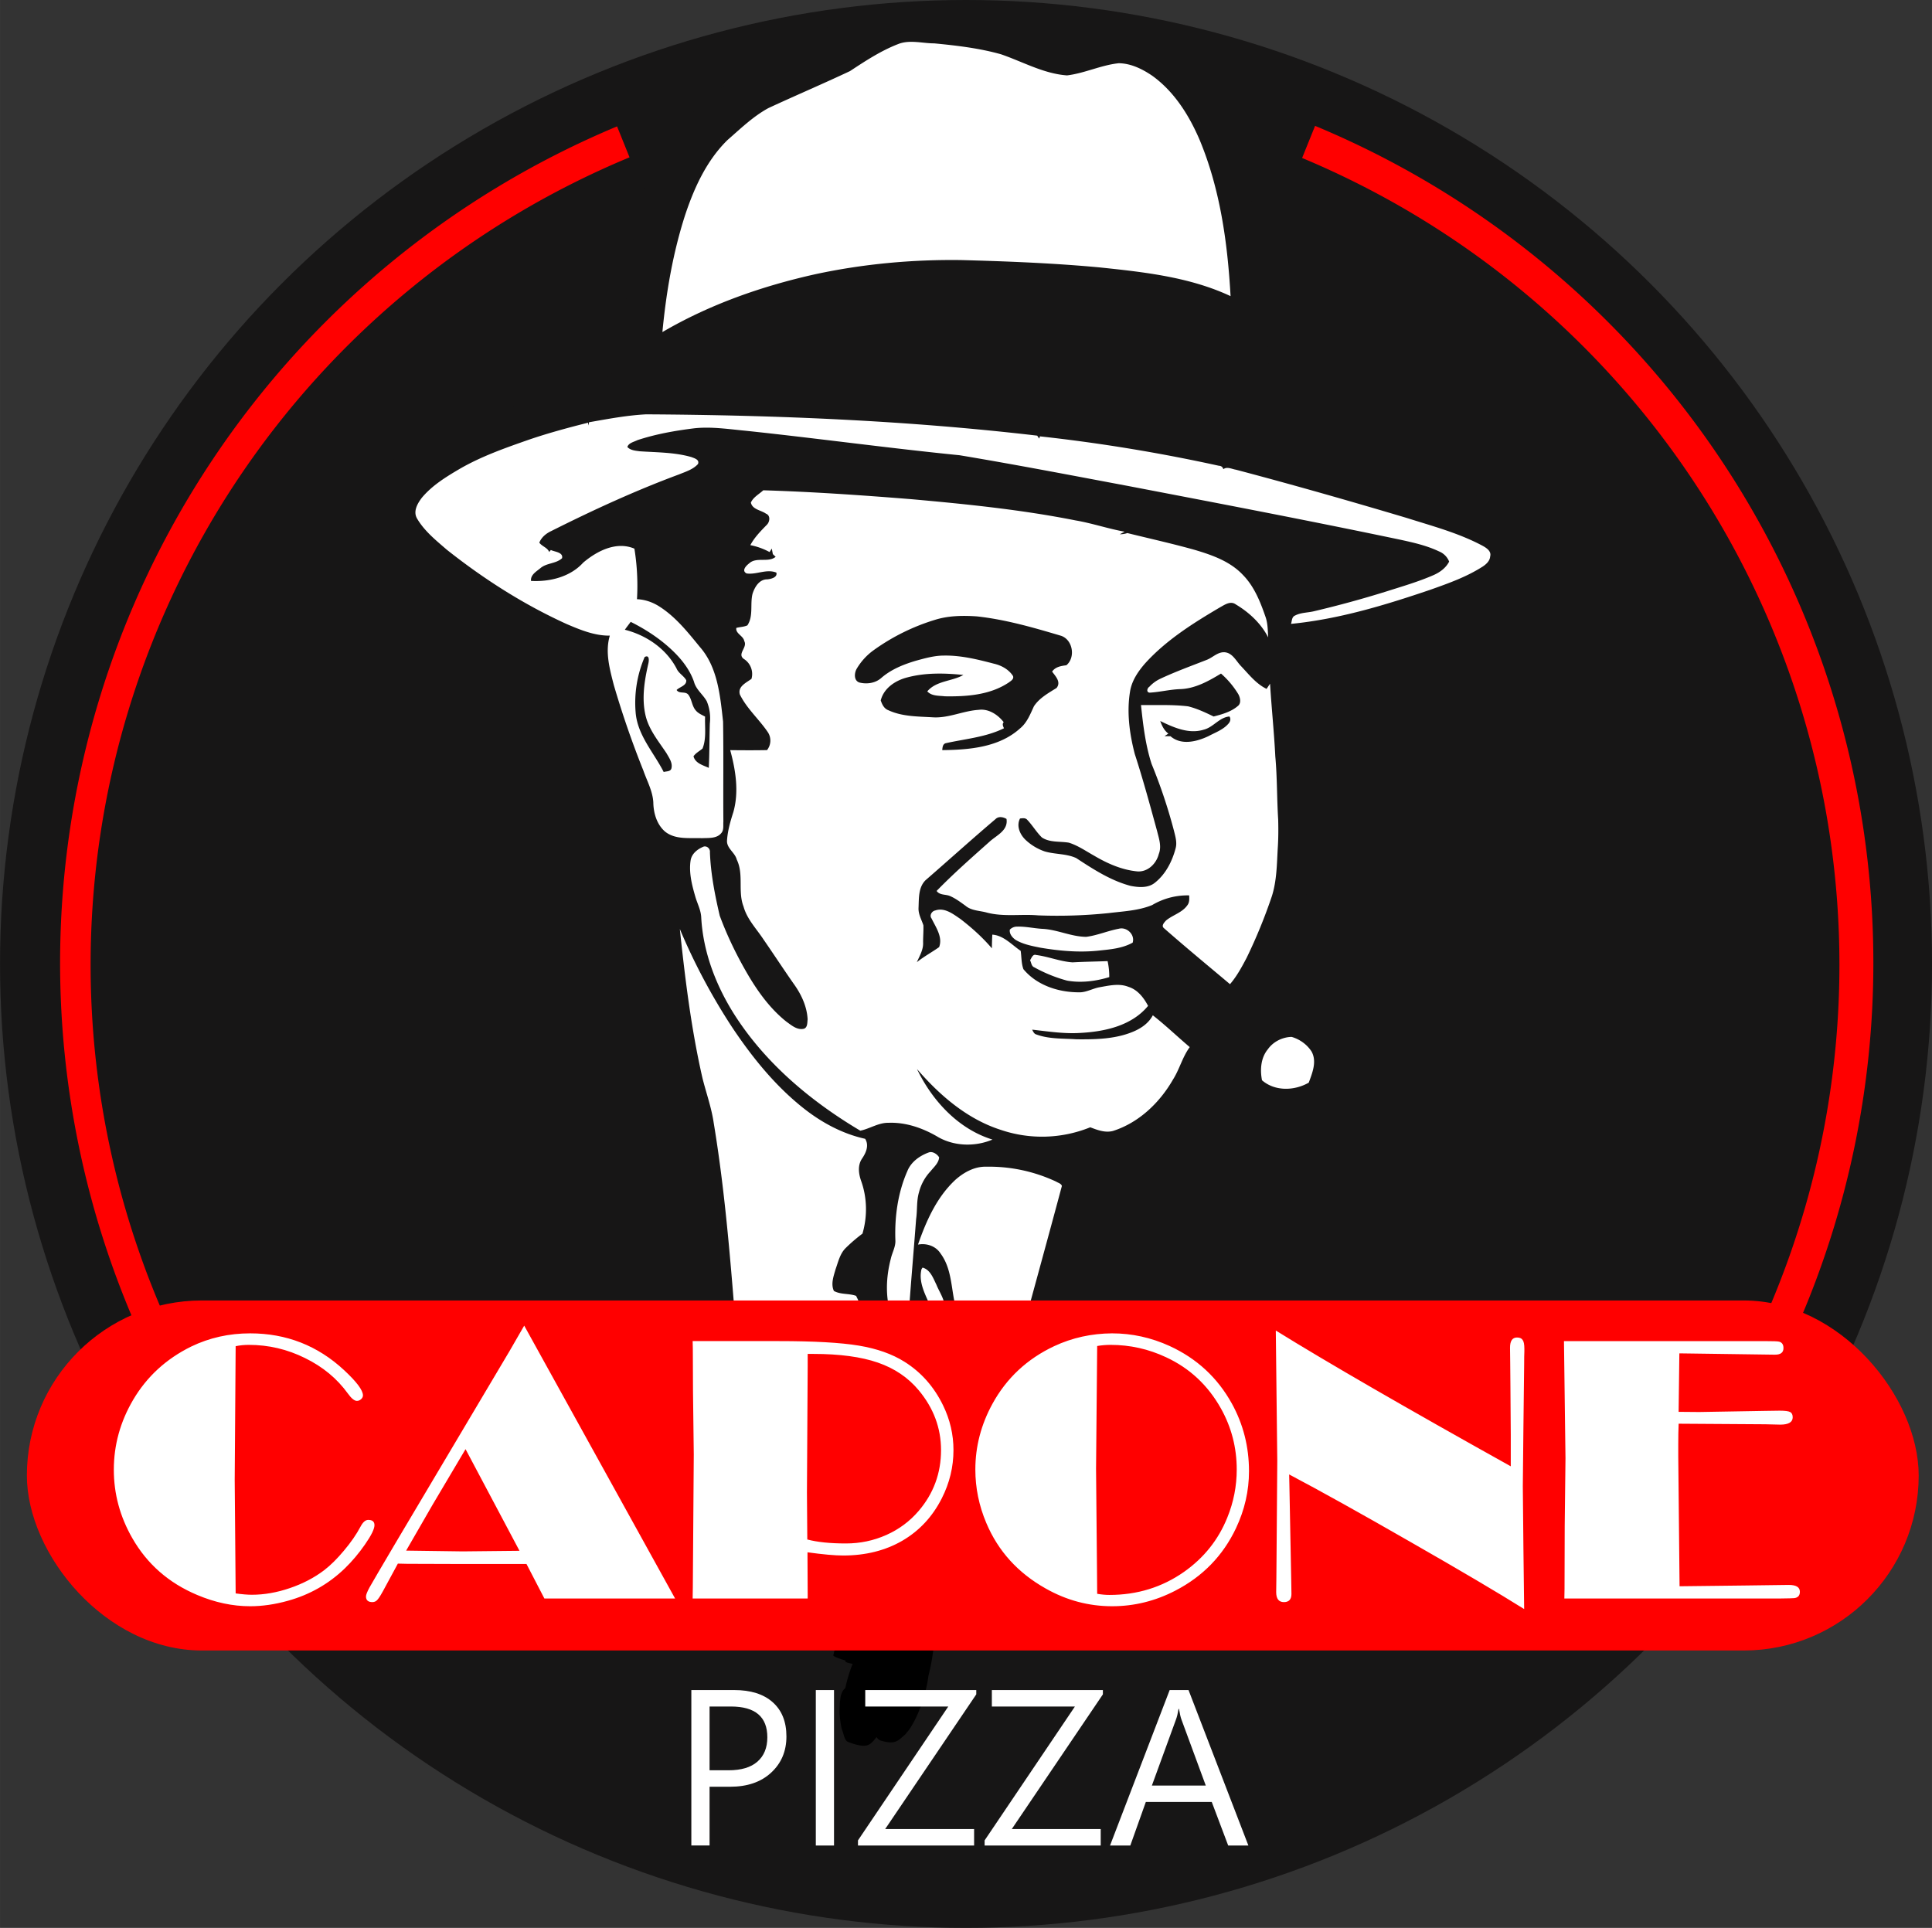 <svg xmlns="http://www.w3.org/2000/svg" width="245.972" height="245.467" viewBox="0 0 65.08 64.947"><rect x="0" y="0" width="65.08" height="64.947" fill="#333333" stroke="none"/><ellipse cx="40.425" cy="36.215" rx="32.54" ry="32.473" fill="#171616" fill-rule="evenodd" transform="translate(-7.884 -3.742)"/><g fill="#171616"><path d="M29.074.43c.755-.316 1.592-.3 2.397-.276.595.093 1.176.261 1.762.4.643.164 1.299.283 1.935.477.422.119.863.167 1.297.203.657-.19 1.335.028 2 .065.509-.009.957.276 1.355.561.411.39.862.76 1.143 1.26.2.343.42.681.544 1.062.153.475.375.93.448 1.427.273 1.672.585 3.346.63 5.043l.05-.181a3.198 3.198 0 0 0 0 .504c.112.962.052 1.989.53 2.864.122.314.287.612.51.865.136.16.352.201.539.273.507.209 1.055.283 1.575.453 1.38.431 2.753.883 4.13 1.322.42.153.864.256 1.248.493.435.176.742.569.927.987.064.313.134.666-.03.96-.159.334-.506.51-.797.71-.892.625-1.964.897-2.963 1.297-1.117.396-2.212.867-3.37 1.139-.343.086-.642.382-.677.743-.03.454.058.906.053 1.361.01.95.059 1.9-.008 2.848-.054.493-.037.992-.096 1.487-.001.982-.407 1.897-.614 2.843-.078.426-.302.804-.409 1.22-.08.298.076.616.312.798.43.326.859.657 1.276 1 .256.247.496.559.52.928.017.195.035.4-.03.59-.118.328-.222.692-.519.908-.44.43-1.078.614-1.683.565-.558-.017-1.084-.23-1.586-.458a.553.553 0 0 0-.442-.046c-.353.128-.586.436-.855.68-.48.446-.95.902-1.45 1.328-.228.205-.544.302-.724.562-.247.344-.307.779-.41 1.18-.342 1.233-.7 2.46-1.05 3.69-.198.708-.426 1.408-.588 2.124a4.268 4.268 0 0 0-.033-.097c-.013.335-.167.644-.235.97-.32 1.092-.662 2.177-.956 3.276-.048.22-.07.447-.156.657-.17.437-.247.901-.396 1.345-.267.928-.548 1.852-.8 2.785-1.475.021-2.95.003-4.425.009-1.418-.005-2.836.01-4.252-.008-1.11-7.254-2.177-14.514-3.267-21.772-.105-.737-.217-1.48-.146-2.226a7.764 7.764 0 0 1-.074.702c.045-.494-.014-.99-.016-1.484-.069-.6-.034-1.208-.099-1.809-.024-.32.037-.645-.031-.962-.04-.169-.046-.342-.072-.513-.165-.596-.242-1.218-.48-1.794-.285-.828-.555-1.661-.826-2.494-.073-.22-.086-.471-.245-.653-.208-.278-.55-.385-.858-.511-.549-.24-1.125-.422-1.637-.742-.74-.474-1.485-.943-2.228-1.413-.336-.218-.631-.488-.949-.73-.424-.327-.742-.763-1.126-1.133a4.067 4.067 0 0 1-.47-.673c.026-.503.133-1.047.52-1.403a4.48 4.48 0 0 1 1.684-1.22c.71-.306 1.401-.668 2.15-.875 1.173-.344 2.345-.688 3.519-1.025.273-.174.704-.252.773-.623.203-1.64.388-3.282.589-4.922.06-.567.31-1.086.517-1.608.216-.62.672-1.11 1.07-1.616.386-.395.754-.82 1.228-1.112.63-.41 1.223-.878 1.903-1.202.514-.326 1.099-.517 1.618-.833.415-.243.878-.38 1.326-.55m1.19 1.051c-.585.225-1.111.571-1.632.914-.91.43-1.837.823-2.75 1.247-.515.28-.94.694-1.378 1.077-.7.688-1.118 1.603-1.424 2.521-.413 1.28-.64 2.611-.767 3.947 1.592-.932 3.353-1.55 5.15-1.949 1.613-.348 3.265-.5 4.913-.477 1.56.042 3.12.103 4.673.248 1.494.158 3.027.323 4.403.967-.1-1.789-.349-3.601-1.043-5.266-.354-.827-.855-1.626-1.595-2.158-.333-.227-.718-.417-1.13-.422-.595.063-1.147.338-1.741.41-.79-.057-1.493-.462-2.229-.713-.73-.205-1.489-.293-2.243-.366-.402 0-.818-.129-1.208.02M19.842 14.225a6.472 6.472 0 0 1-.018.11c-.003-.023-.013-.07-.016-.095-.668.168-1.332.347-1.983.57-.807.28-1.619.565-2.36.997-.453.265-.91.55-1.251.956-.15.196-.309.468-.162.71.248.421.636.732 1 1.047 1.246.988 2.599 1.85 4.048 2.508.458.195.936.392 1.442.384-.164.55-.005 1.123.133 1.66.278.98.626 1.938.997 2.886.122.352.314.692.335 1.07.005.362.116.747.398.99.35.277.825.202 1.24.22.22-.013.493.019.649-.17.097-.105.062-.26.072-.39-.008-1.122.01-2.246-.009-3.369-.098-.87-.18-1.83-.784-2.517-.414-.506-.83-1.032-1.394-1.38a1.49 1.49 0 0 0-.722-.226 7.82 7.82 0 0 0-.087-1.704c-.607-.258-1.26.08-1.724.471-.436.483-1.128.652-1.758.617-.023-.209.185-.32.322-.435.21-.175.52-.142.723-.33.047-.203-.252-.214-.378-.277l-.056.068c-.053-.147-.242-.19-.332-.315.073-.185.231-.311.406-.393 1.402-.704 2.83-1.36 4.3-1.907.223-.09.472-.165.639-.349.057-.148-.115-.192-.219-.233-.567-.165-1.164-.156-1.75-.197-.141-.02-.307-.031-.41-.144.04-.137.222-.171.337-.23.619-.205 1.265-.318 1.91-.399.584-.064 1.167.03 1.747.083 2.401.253 4.794.583 7.197.824 1.905.318 3.802.684 5.7 1.04 3.043.584 6.086 1.164 9.118 1.8.454.098.913.2 1.333.4a.61.61 0 0 1 .34.343c-.109.214-.307.358-.521.453-.518.227-1.061.383-1.598.555-.797.245-1.6.472-2.412.659-.218.058-.458.043-.661.15-.113.048-.1.184-.135.28 1.608-.156 3.164-.629 4.687-1.146.61-.216 1.227-.434 1.774-.786.118-.079.238-.189.248-.341.048-.173-.126-.285-.254-.356-.804-.43-1.69-.664-2.555-.938a189.424 189.424 0 0 0-5.756-1.626c-.136-.02-.297-.114-.423-.017-.023-.075-.074-.113-.153-.117a57.14 57.14 0 0 0-6.025-.99l-.026.077-.066-.1c-4.37-.51-8.773-.692-13.171-.718-.65.033-1.287.155-1.926.267m5.452 2.704c.047.237.34.255.509.377.16.059.13.281.022.38-.204.209-.411.418-.55.68.225.047.446.117.648.232.024-.04.05-.078.075-.117l.036.187.094.09c-.247.207-.652-.006-.894.223-.103.078-.263.246-.085.337.33.05.672-.162 1.003-.028.044.163-.182.215-.303.227-.273-.004-.428.26-.5.489-.087.345.036.75-.173 1.06-.116.055-.25.054-.373.087-.032.193.236.262.268.444.118.213-.244.423-.023.596a.6.6 0 0 1 .266.676c-.174.131-.47.255-.39.528.234.478.648.834.943 1.272a.515.515 0 0 1-.03.6c-.413.009-.827.007-1.24.002.184.675.3 1.401.106 2.087-.101.314-.194.634-.214.966-.009.259.27.395.329.635.243.5.03 1.07.228 1.58.116.424.43.742.666 1.1.343.495.672 1 1.018 1.495.256.35.454.767.475 1.208-.014.106.002.269-.123.314-.229.055-.42-.116-.592-.238-.52-.413-.92-.955-1.26-1.522a12.473 12.473 0 0 1-.985-2.048c-.164-.7-.304-1.411-.331-2.131.015-.117-.086-.223-.205-.199-.204.08-.4.23-.444.458-.066.414.041.83.156 1.227.067.234.19.457.2.705.062 1.142.477 2.242 1.077 3.207 1.047 1.673 2.598 2.976 4.282 3.976.325-.068.612-.273.953-.266.572-.022 1.134.172 1.625.454.556.34 1.278.362 1.874.111-1.152-.355-2.032-1.313-2.543-2.376.765.887 1.693 1.688 2.827 2.05a4.317 4.317 0 0 0 3.009-.088c.242.092.5.193.765.124.873-.278 1.574-.95 2.024-1.734.22-.348.317-.758.563-1.091-.418-.354-.814-.735-1.244-1.072-.13.25-.363.419-.616.532-.61.27-1.297.283-1.954.277-.451-.033-.92-.003-1.35-.162-.081-.02-.111-.098-.144-.163.539.06 1.078.145 1.623.11.825-.044 1.73-.24 2.28-.91-.142-.275-.352-.547-.66-.642-.314-.126-.658-.042-.978.013-.24.045-.46.185-.709.172-.684-.005-1.404-.24-1.85-.781-.073-.197-.063-.412-.093-.617-.302-.203-.573-.52-.956-.546-.008.153-.012.307-.014.462a6.91 6.91 0 0 0-1.065-.993c-.245-.166-.53-.392-.843-.283-.115.02-.204.167-.125.268.143.296.385.629.255.967-.246.174-.513.317-.748.507.09-.21.22-.418.21-.655-.003-.197.016-.393.009-.588-.064-.193-.173-.374-.164-.583.015-.32-.01-.692.237-.936.787-.683 1.561-1.384 2.356-2.058.104-.104.256-.071.37-.007.064.396-.344.555-.581.777-.603.537-1.21 1.071-1.773 1.65.108.151.301.107.453.172.188.082.352.207.519.326.202.173.483.162.727.233.564.147 1.148.041 1.722.092.796.035 1.593.001 2.386-.077.488-.06.995-.081 1.455-.271.376-.218.81-.341 1.246-.325.004.112.014.235-.06.33-.174.253-.494.327-.721.517-.06.067-.17.178-.066.26.73.641 1.48 1.259 2.222 1.884.231-.268.4-.582.563-.893.331-.673.606-1.372.85-2.08.162-.517.165-1.063.195-1.6.022-.322.023-.646.015-.97-.045-.709-.032-1.422-.097-2.13-.04-.818-.126-1.633-.177-2.45l-.117.175c-.349-.169-.591-.483-.852-.758-.172-.173-.29-.455-.563-.476-.23-.013-.392.173-.592.253-.527.207-1.062.4-1.575.641a1.188 1.188 0 0 0-.368.27c-.074.046-.108.186.01.197.346-.02.686-.108 1.033-.119.502-.017.953-.27 1.372-.524.228.201.428.435.584.696.064.119.106.305-.02.399-.228.195-.528.279-.814.351-.277-.135-.56-.268-.86-.342-.525-.063-1.057-.038-1.585-.043.07.668.15 1.343.358 1.984.304.74.557 1.502.758 2.277.047.182.102.374.051.563-.116.44-.334.87-.696 1.159-.23.188-.55.161-.823.108-.669-.178-1.256-.56-1.83-.936-.331-.153-.713-.122-1.06-.224a1.778 1.778 0 0 1-.647-.39c-.189-.18-.316-.468-.186-.72.078-.008.164-.026.23.031.185.19.316.425.507.61.27.177.609.122.912.175.306.097.573.284.852.44.449.265.941.482 1.466.528.346.015.627-.268.707-.588.102-.255.005-.518-.056-.769-.238-.87-.473-1.74-.752-2.597-.176-.677-.274-1.391-.163-2.087.053-.373.27-.693.513-.97.71-.784 1.613-1.351 2.515-1.883.162-.088.357-.233.537-.101.448.267.852.641 1.091 1.111-.014-.24-.012-.486-.097-.713-.173-.5-.378-1.01-.755-1.393-.427-.454-1.033-.668-1.616-.84-.753-.213-1.516-.381-2.275-.568a.795.795 0 0 1-.255.039l.163-.086c-.557-.1-1.094-.285-1.652-.38-1.828-.363-3.685-.55-5.54-.716a99.252 99.252 0 0 0-4.981-.299c-.142.132-.334.23-.417.412m8.723 14.388c-.024.144.088.274.2.35.254.147.547.202.83.259.635.107 1.283.166 1.925.102.401-.043.821-.071 1.182-.272.085-.272-.199-.54-.465-.469-.371.069-.723.225-1.099.273-.51-.003-.984-.25-1.494-.27-.278-.018-.553-.082-.833-.074a.334.334 0 0 0-.246.1m-11.117-.02c.178 1.683.385 3.369.761 5.02.127.505.306.998.38 1.515.438 2.637.613 5.307.833 7.968.385 2.906.782 5.81 1.17 8.715l.559.002c-.02-.23-.069-.465-.013-.693.125-.626.24-1.254.343-1.884.02-.242.044-.49.16-.706.18.253.343.52.458.81.089.242.108.506.235.734.235-.234.268-.59.356-.894.056-.338.171-.703.03-1.036-.118-.243-.405-.288-.639-.356.251-.142.527-.25.745-.445.299-.32.32-.79.268-1.2-.104-.524-.256-1.036-.404-1.548-.101-.383-.317-.72-.45-1.09-.187-.498-.372-1.006-.432-1.538l-.117.001.179-.034c.027-.43.555-.583.91-.504.222.178.32.474.372.746.162 1.27.206 2.552.241 3.83-.002.378.052.756.001 1.133-.202 1.108-.4 2.217-.593 3.327-.07.449-.171.896-.188 1.351 1.139.034 2.279.064 3.42.06-.144-.686-.334-1.36-.507-2.04-.147-.434.184-.875.007-1.31-.092-.243-.274-.64-.599-.505-.369.21-.546.627-.872.887-.087.1-.26.074-.295-.058-.212-.563-.02-1.166-.009-1.743-.017-1.97-.254-3.931-.263-5.9-.022-.092-.07-.173-.109-.256-.243-.088-.52-.038-.748-.166-.11-.235-.01-.499.057-.732.089-.25.149-.528.346-.72.177-.17.36-.333.559-.478.17-.575.16-1.211-.046-1.777-.084-.243-.12-.523.031-.75.134-.195.245-.444.106-.668-.781-.172-1.495-.564-2.116-1.062-.935-.749-1.693-1.691-2.357-2.683a20.652 20.652 0 0 1-1.77-3.323m11.798 1.052c.043.08.043.204.144.24.351.188.719.35 1.106.448.472.083.961.02 1.418-.12a2.428 2.428 0 0 0-.056-.538c-.393.016-.788.019-1.18.042-.418-.028-.812-.195-1.226-.248-.116-.04-.157.105-.206.176m8.01 3c-.238.288-.267.69-.197 1.044.436.379 1.092.357 1.575.08.121-.329.279-.71.096-1.046a1.195 1.195 0 0 0-.674-.495c-.31.007-.62.161-.8.417m-11.415 3.473c-.31.111-.605.319-.73.635-.32.726-.43 1.535-.402 2.324.013.22-.108.415-.154.625-.161.618-.19 1.29.01 1.902.034.146.194.293.343.187.125-.115.253-.261.266-.439.071-.997.16-1.993.234-2.99.045-.3.009-.609.097-.9.066-.266.202-.51.39-.709.112-.142.274-.275.288-.468-.066-.107-.214-.208-.342-.167m.877.936c-.62.581-.973 1.382-1.247 2.17.287-.054.599.048.76.3.463.625.322 1.455.624 2.14.323.787 1.015 1.396 1.814 1.67.543-2.03 1.106-4.054 1.65-6.084-.026-.085-.127-.102-.19-.145a5.322 5.322 0 0 0-2.36-.504c-.397-.01-.764.195-1.051.453m-1.128 2.997c-.11.438.125.85.293 1.238.063.114.118.283.269.3a.381.381 0 0 0 .203-.115c.078-.327-.148-.61-.263-.897-.108-.218-.205-.508-.467-.577z"/><path d="M31.48 20.886c.46-.147.946-.154 1.423-.122.97.105 1.91.378 2.843.655.395.136.49.73.175.992-.18.023-.369.053-.48.213.115.16.31.351.15.552-.276.172-.578.337-.762.616-.124.266-.234.557-.47.749-.704.636-1.712.72-2.618.729.007-.097.016-.216.134-.238.651-.143 1.34-.198 1.944-.5-.031-.065-.066-.14-.01-.203-.193-.253-.51-.46-.84-.416-.528.032-1.022.29-1.558.25-.497-.028-1.021-.022-1.481-.235-.148-.053-.215-.194-.262-.332.105-.421.502-.677.9-.777.613-.162 1.26-.146 1.884-.081-.38.218-.911.19-1.216.553.151.164.389.14.591.167.734.011 1.517-.043 2.146-.46.07-.053.192-.118.15-.226-.145-.223-.392-.357-.646-.415-.55-.144-1.11-.282-1.68-.272-.326 0-.641.09-.953.176-.415.124-.829.29-1.16.579-.196.176-.487.216-.737.152-.187-.064-.172-.31-.094-.454.141-.257.355-.469.588-.643a7.069 7.069 0 0 1 2.038-1.009zm-10.431.328c.062-.09.13-.176.196-.265.57.285 1.108.647 1.55 1.109.249.263.463.565.582.91.068.263.304.427.431.657.103.233.127.495.103.747-.015.498-.01.997-.035 1.495-.195-.088-.455-.152-.515-.389.08-.114.203-.175.304-.261.136-.34.072-.719.085-1.076-.108-.06-.228-.108-.31-.204-.136-.151-.131-.375-.252-.533-.1-.129-.305-.017-.396-.16.105-.108.338-.143.325-.328-.085-.153-.26-.232-.327-.398-.354-.668-1.018-1.12-1.741-1.304z"/><path d="M21.715 22.134c.171-.092.147.134.12.235-.128.566-.224 1.163-.089 1.737.114.481.44.867.706 1.27.085.152.21.32.166.504-.025.12-.173.099-.261.127-.337-.659-.888-1.244-.946-2.013-.05-.63.05-1.281.304-1.86zm18.83 2.448c.326-.078.528-.42.87-.445.053.079.028.172-.032.24-.178.207-.445.299-.68.424-.393.185-.911.316-1.274.001l-.201-.003.13-.085c-.142-.104-.217-.265-.275-.425.448.216.957.448 1.462.293z"/></g><g fill="#fff"><path d="M30.263 1.481c.39-.149.806-.02 1.208-.02.754.073 1.512.161 2.243.366.736.251 1.439.656 2.229.713.594-.072 1.146-.347 1.742-.41.41.005.796.195 1.129.422.74.532 1.24 1.331 1.595 2.158.694 1.665.943 3.477 1.043 5.266-1.376-.644-2.91-.81-4.403-.967-1.554-.145-3.114-.206-4.673-.248-1.648-.022-3.3.13-4.913.477-1.797.4-3.558 1.017-5.15 1.949.127-1.336.354-2.668.767-3.947.306-.918.723-1.833 1.424-2.521.439-.383.863-.796 1.378-1.077.913-.424 1.84-.818 2.75-1.247.52-.343 1.047-.689 1.631-.914zM19.842 14.225c.639-.112 1.277-.234 1.926-.267 4.398.026 8.8.207 13.171.718l.066.1.026-.076a57.14 57.14 0 0 1 6.025.99c.08.003.13.041.153.116.126-.097.287-.003.423.017 1.928.509 3.844 1.056 5.756 1.626.864.274 1.75.507 2.555.938.128.07.302.183.254.356-.01.152-.13.262-.248.341-.547.352-1.165.57-1.774.786-1.523.517-3.079.99-4.687 1.147.034-.097.022-.233.135-.28.203-.108.443-.093.661-.151a35.044 35.044 0 0 0 2.412-.66c.537-.171 1.08-.327 1.598-.554.214-.095.412-.24.521-.453a.612.612 0 0 0-.34-.343c-.42-.2-.88-.302-1.333-.4-3.032-.636-6.075-1.216-9.118-1.8-1.898-.356-3.795-.722-5.7-1.04-2.403-.24-4.796-.57-7.197-.824-.58-.054-1.163-.147-1.746-.083-.646.081-1.292.194-1.91.399-.116.059-.297.093-.338.23.103.113.269.124.41.144.586.041 1.183.032 1.75.197.104.041.276.085.219.233-.167.184-.416.259-.639.35-1.47.545-2.898 1.202-4.3 1.906-.175.082-.333.208-.406.393.09.126.279.168.332.315l.056-.068c.126.063.425.074.378.277-.203.188-.513.155-.723.33-.137.116-.345.226-.322.435.63.035 1.322-.134 1.758-.617.463-.392 1.117-.729 1.724-.47a7.82 7.82 0 0 1 .087 1.703c.257.01.504.093.722.226.564.348.98.874 1.394 1.38.604.687.686 1.648.784 2.517.018 1.123.001 2.247.01 3.37-.011.129.024.284-.073.39-.156.188-.43.156-.649.168-.415-.017-.89.058-1.24-.22-.282-.242-.393-.627-.398-.988-.021-.379-.213-.72-.335-1.07a31.652 31.652 0 0 1-.997-2.886c-.138-.538-.297-1.11-.133-1.66-.506.007-.984-.19-1.442-.385-1.45-.657-2.802-1.52-4.048-2.508-.364-.315-.752-.626-1-1.046-.147-.243.011-.515.162-.711.341-.406.798-.69 1.251-.956.741-.432 1.553-.716 2.36-.998.65-.222 1.315-.401 1.983-.569.003.024.013.072.016.095l.018-.11m1.207 6.99c.723.183 1.387.635 1.74 1.303.069.166.243.245.328.398.013.185-.22.22-.325.329.09.142.295.03.396.16.12.157.116.38.253.532.08.096.201.145.31.204-.014.357.05.736-.086 1.076-.101.086-.225.147-.304.261.06.237.32.3.515.39.024-.5.02-.998.035-1.496a1.5 1.5 0 0 0-.103-.747c-.127-.23-.363-.394-.431-.658-.119-.344-.333-.646-.582-.909-.442-.462-.98-.824-1.55-1.109-.065.09-.134.175-.196.265m.666.92a3.913 3.913 0 0 0-.304 1.86c.058.769.61 1.354.946 2.013.088-.028.236-.008.261-.127.044-.184-.081-.352-.166-.504-.267-.403-.592-.789-.706-1.27-.135-.574-.039-1.171.09-1.737.026-.101.05-.327-.121-.235z"/><path d="M25.294 16.929c.083-.183.275-.28.417-.412 1.663.05 3.323.166 4.981.299 1.855.166 3.712.353 5.54.716.558.095 1.095.28 1.652.38l-.163.086a.795.795 0 0 0 .255-.04c.759.188 1.522.356 2.275.568.583.173 1.19.387 1.616.841.377.383.582.893.755 1.393.085.227.083.474.097.713-.239-.47-.643-.844-1.09-1.111-.181-.132-.376.013-.538.101-.902.532-1.806 1.1-2.515 1.882-.243.278-.46.598-.513.971-.111.696-.013 1.41.163 2.087.279.857.514 1.727.752 2.597.061.25.158.514.056.77-.08.32-.361.602-.707.587-.525-.046-1.017-.263-1.466-.528-.28-.156-.546-.343-.852-.44-.303-.053-.642.002-.912-.176-.19-.184-.322-.42-.507-.609-.066-.057-.152-.039-.23-.03-.13.25-.003.538.186.719.184.174.407.308.647.39.347.102.729.071 1.06.224.574.376 1.161.758 1.83.936.273.053.594.08.823-.108.362-.288.58-.72.696-1.159.051-.189-.004-.381-.05-.563a17.709 17.709 0 0 0-.76-2.277c-.207-.64-.287-1.316-.357-1.984.528.005 1.06-.02 1.586.043.3.074.582.207.86.342.285-.072.585-.156.814-.351.125-.094.083-.28.019-.399a2.967 2.967 0 0 0-.584-.696c-.42.254-.87.507-1.372.524-.347.011-.687.1-1.033.119-.118-.011-.084-.151-.01-.197a1.2 1.2 0 0 1 .368-.27c.513-.241 1.048-.434 1.575-.641.2-.08.362-.266.592-.253.273.021.391.303.563.476.26.275.503.59.852.758l.117-.174c.05.816.136 1.631.177 2.45.065.707.052 1.42.097 2.13.008.323.007.647-.015.97-.03.536-.033 1.082-.195 1.6a17.733 17.733 0 0 1-.85 2.079c-.164.311-.332.625-.563.893-.743-.625-1.493-1.243-2.222-1.884-.104-.082.006-.193.066-.26.227-.19.547-.264.721-.517.074-.095.064-.218.06-.33a2.329 2.329 0 0 0-1.246.325c-.46.19-.967.21-1.455.27a16.79 16.79 0 0 1-2.386.078c-.574-.05-1.158.055-1.722-.092-.244-.07-.525-.06-.727-.233-.167-.12-.331-.244-.52-.326-.15-.065-.344-.021-.452-.172.563-.579 1.17-1.113 1.773-1.65.237-.222.645-.381.581-.777-.114-.064-.266-.097-.37.007-.795.674-1.569 1.375-2.356 2.058-.248.244-.222.617-.237.936-.009.209.1.39.164.583.007.195-.012.391-.01.588.01.237-.119.445-.21.655.236-.19.503-.333.749-.507.13-.338-.112-.671-.255-.967-.079-.101.01-.248.125-.268.314-.109.598.117.843.283.385.295.75.623 1.065.993.002-.155.006-.309.014-.462.383.026.654.343.956.546.03.205.02.42.092.617.447.54 1.167.776 1.851.78.25.014.47-.126.71-.17.319-.056.663-.14.978-.014.307.095.517.367.66.641-.551.67-1.456.867-2.281.911-.545.035-1.084-.05-1.623-.11.033.065.063.143.143.163.432.159.9.13 1.35.162.658.006 1.344-.006 1.955-.277.253-.113.486-.282.616-.532.43.337.826.718 1.244 1.072-.246.333-.343.743-.563 1.091-.45.784-1.151 1.456-2.024 1.734-.265.069-.523-.032-.765-.124a4.32 4.32 0 0 1-3.01.088c-1.133-.362-2.06-1.163-2.826-2.05.511 1.063 1.39 2.021 2.543 2.376-.596.251-1.318.229-1.874-.11-.491-.283-1.053-.477-1.625-.455-.341-.007-.628.198-.953.266-1.684-1-3.235-2.303-4.282-3.976-.6-.965-1.015-2.065-1.077-3.207-.01-.248-.133-.47-.2-.705-.115-.397-.222-.813-.156-1.227.043-.229.24-.377.444-.458.119-.024.22.082.205.199.027.72.167 1.43.33 2.13.263.713.6 1.397.986 2.049.34.567.74 1.109 1.26 1.522.172.122.363.293.592.238.125-.045.109-.208.123-.314-.021-.441-.22-.857-.475-1.208-.346-.495-.675-1-1.018-1.495-.236-.358-.55-.676-.666-1.1-.198-.51.015-1.08-.228-1.58-.06-.24-.338-.376-.329-.635.02-.332.113-.652.214-.966.194-.686.078-1.412-.106-2.087.413.005.827.007 1.24-.001a.515.515 0 0 0 .03-.601c-.295-.438-.709-.794-.944-1.272-.08-.273.217-.397.391-.528a.6.6 0 0 0-.266-.676c-.221-.173.14-.383.023-.596-.032-.182-.3-.251-.268-.444.123-.033.257-.032.373-.086.209-.311.086-.716.173-1.061.072-.229.227-.493.5-.489.12-.012.347-.064.303-.227-.331-.134-.672.078-1.003.028-.178-.091-.018-.259.085-.337.242-.23.647-.016.894-.223a6.159 6.159 0 0 1-.094-.09c-.01-.046-.027-.14-.036-.187l-.075.117a2.225 2.225 0 0 0-.648-.233c.139-.261.346-.47.55-.68.107-.098.138-.32-.022-.38-.17-.121-.462-.139-.51-.376m6.186 3.957a7.069 7.069 0 0 0-2.038 1.009 2.056 2.056 0 0 0-.588.643c-.078.144-.093.39.094.454.25.064.54.024.738-.152.33-.288.744-.455 1.16-.579.31-.085.626-.176.951-.176.572-.01 1.131.128 1.68.272.255.058.502.192.647.415.042.108-.08.173-.15.225-.63.418-1.412.472-2.146.46-.202-.025-.44-.002-.591-.166.305-.363.835-.335 1.216-.553-.625-.065-1.271-.081-1.884.081-.398.1-.795.356-.9.777.047.138.114.279.262.332.46.213.984.207 1.481.236.536.038 1.03-.219 1.559-.251.329-.045.646.163.84.416-.057.063-.022.138.01.204-.606.3-1.294.356-1.945.5-.118.02-.127.14-.134.237.906-.01 1.914-.093 2.618-.73.236-.191.346-.482.47-.748.184-.279.486-.444.762-.616.16-.201-.035-.393-.15-.552.111-.16.3-.19.48-.213.315-.261.22-.856-.175-.992-.932-.277-1.873-.55-2.843-.655-.477-.032-.964-.025-1.424.122m9.066 3.696c-.505.155-1.014-.077-1.462-.293.058.16.133.321.275.425a5.655 5.655 0 0 0-.13.085l.2.003c.364.315.882.184 1.274 0 .236-.126.503-.218.681-.426.06-.067.085-.16.032-.239-.342.026-.544.367-.87.445z"/><path d="M34.017 31.317a.334.334 0 0 1 .246-.101c.28-.008.555.056.833.074.51.02.983.267 1.494.27.376-.048.728-.204 1.1-.273.265-.07.549.197.464.469-.36.201-.78.229-1.182.272-.642.064-1.29.005-1.924-.102-.284-.057-.577-.112-.83-.259-.113-.076-.225-.206-.201-.35zM22.9 31.296a20.652 20.652 0 0 0 1.77 3.323c.664.992 1.422 1.934 2.357 2.683.62.498 1.335.89 2.116 1.062.139.224.028.473-.106.668-.152.227-.115.507-.03.75.204.566.215 1.202.045 1.777a5.463 5.463 0 0 0-.559.479c-.197.19-.257.469-.346.72-.066.232-.167.496-.057.731.228.128.505.078.748.166.039.083.087.164.109.256.009 1.969.246 3.93.263 5.9-.01.577-.203 1.18.01 1.743.035.132.207.157.294.058.326-.26.503-.677.872-.887.325-.135.507.262.6.506.176.434-.155.875-.008 1.31.173.678.363 1.353.506 2.04-1.14.003-2.28-.027-3.42-.06.018-.456.12-.903.189-1.352.194-1.11.39-2.22.593-3.327.05-.377-.003-.755 0-1.133-.036-1.278-.08-2.56-.242-3.83-.051-.272-.15-.568-.372-.746-.355-.08-.883.075-.91.504l-.179.034h.117c.06.531.245 1.04.431 1.538.134.37.35.706.451 1.089.148.512.3 1.024.404 1.547.051.41.03.882-.268 1.2-.218.195-.494.304-.745.446.234.068.52.113.64.356.14.333.025.698-.03 1.036-.089.305-.122.66-.357.894-.127-.228-.146-.492-.235-.734a4.013 4.013 0 0 0-.457-.81c-.117.216-.14.464-.16.706-.103.63-.22 1.258-.344 1.884-.056.228-.007.463.013.693l-.559-.002c-.388-2.905-.785-5.81-1.17-8.715-.22-2.661-.395-5.331-.832-7.968-.075-.517-.254-1.01-.38-1.515-.377-1.651-.584-3.337-.762-5.02zm11.798 1.052c.049-.071.09-.216.206-.176.414.053.808.22 1.226.248.392-.023.787-.026 1.18-.042.038.176.058.357.056.539-.457.139-.946.202-1.418.119a4.937 4.937 0 0 1-1.106-.448c-.1-.036-.101-.16-.144-.24zm8.01 3c.18-.256.49-.41.8-.417.273.078.52.255.674.495.183.336.025.717-.096 1.046-.483.277-1.139.299-1.575-.08-.07-.354-.041-.756.197-1.044z"/><path d="M31.293 38.821c.128-.041.276.06.342.167-.014.193-.176.326-.288.468a1.603 1.603 0 0 0-.39.708c-.088.292-.052.601-.097.9-.075.998-.163 1.994-.234 2.991-.013.178-.14.324-.266.44-.149.105-.309-.042-.342-.188-.201-.612-.172-1.284-.011-1.902.046-.21.167-.405.154-.625-.028-.79.083-1.598.402-2.324.125-.316.42-.524.73-.635z"/><path d="M32.17 39.757c.287-.258.654-.464 1.05-.453a5.322 5.322 0 0 1 2.36.504c.064.043.165.06.19.145-.543 2.03-1.106 4.055-1.65 6.085-.798-.275-1.49-.884-1.813-1.67-.302-.686-.161-1.516-.624-2.14-.161-.253-.473-.355-.76-.3.274-.79.628-1.59 1.247-2.17zm-1.128 2.997l.035-.051c.262.07.359.359.467.577.115.288.34.57.263.897a.381.381 0 0 1-.203.114c-.151-.016-.206-.185-.27-.3-.167-.388-.402-.8-.292-1.237z"/></g><path d="M29.004 56.042c.035-.06.073-.118.104-.18a5.78 5.78 0 0 0 .463-1.348c.017-.078.026-.157.04-.235l-.037.007c-.293-.007-.592-.075-.88-.02-.069.013-.05.13-.064.2-.025.125-.037.253-.053.38-.03.262-.054.548-.076.81l-.021.316c-.01.078 1.1.215 1.11.136l.075-.342c.019-.143.045-.284.057-.427a4.467 4.467 0 0 0-.005-.881c-.015-.125.039-.306-.069-.372-.273-.166-.61-.214-.929-.235-.07-.005-.09.109-.135.164-.034.076-.074.151-.104.23-.192.49-.287 1.011-.41 1.52-.02.067.915.343.934.277z"/><path d="M29.796 57.582c.162-.4.303-.81.41-1.228-.352.404.117-.048-.94-.108-.073-.004-.063.132-.09.2a6.638 6.638 0 0 0-.245.794l-.04.144c-.02.07.005-.023.037-.03.18-.04.365-.103.547-.076.074.01.143.139.186.216.004-.011.01-.022.013-.034.014-.08.018-.163.026-.244.016-.176.032-.35.044-.527.018-.479-.024-.366-.973-.166-.063.013-.046.12-.065.18-.047.146-.103.367-.142.516.254-.313-.134.292-.047.266.212-.062.396-.242.618-.242.121 0 .157.2.27.244.04.016.027-.082.039-.124l.053-.193c.152-.538.406-1.036.634-1.544.086-.21.182-.42.22-.644.014-.08.01-.13.01-.214-.003-.021-.004-.086-.01-.065-.02.076-.018.155-.033.231-.003.02-.04.055-.02.057.004.001.118-.123.155-.158.072-.083.13-.177.2-.263.008-.011.042-.03.028-.034-.955-.207-.586.03-.93-.212-.305.447-.574.92-.785 1.42-.109.257-.117.175-.088.311.288.04.573.112.864.117.054.002.102-.052.13-.098.07-.115.108-.247.158-.372.164-.409.303-.825.436-1.245-.041-.14.122-.285.098-.43-.003-.02-.029.033-.047.03-.296-.053-.58-.193-.881-.196-.072-.001-.082.118-.116.182-.065.128-.12.26-.18.39a8.42 8.42 0 0 0-.488 1.386c-.018.075-.094.174-.038.227.046.043.072-.14.135-.134.283.024.55.144.824.217.035-.07.073-.138.104-.209.05-.113.09-.23.138-.345.199-.48.41-.954.653-1.412.038-.062.112-.202.182-.263.004-.004.012.007.009.011-.023.025-.045.066-.08.066-.35.006-.31.005-.465-.168-.016-.012-.036-.05-.048-.034-.033.04-.032.097-.047.146-.028.093-.053.187-.081.28-.131.434-.263.868-.39 1.303a12.348 12.348 0 0 0-.326 1.637c.212-.29-.117.139.936.09.065-.002.063-.112.091-.17.186-.382.348-.777.515-1.168.166-.44.352-.875.434-1.34.009-.053.057-.156.004-.16-.593-.045-.659 0-1.005.153a17.81 17.81 0 0 0-.364 1.547c-.034.17-.063.341-.1.51-.028.128-.139.571-.18.732-.012.049-.063.102-.039.146.018.032.037-.086.074-.084.14.009.72.296.846.067.046-.084.072-.178.108-.267l.142-.346c.049-.122.099-.243.145-.365.038-.098.074-.198.109-.297.02-.059.12-.168.058-.176-.076-.01-.086.167-.162.162-.882-.062-.613-.511-.819-.03-.198.609-.4 1.218-.635 1.814.142-.156.125-.147.577-.119.072.005.095.156.166.14.056-.013-.007-.116-.014-.174-.012-.097-.088-.577-.098-.645-.054-.337-.096-.677-.165-1.011-.01-.055-.015-.114-.04-.163-.007-.012-.024.012-.036.012-.317.013-.635.017-.952.026-.027.079-.059.157-.082.237-.093.317-.127.512-.193.842-.07.348-.134.697-.19 1.047.188-.173.077-.078.704-.136.038-.004.082.073.106.043.039-.05.005-.126.007-.188.005-.204.004-.308.005-.511-.003-.063.001-.126-.007-.188-.002-.017-.007-.047-.023-.044-.283.047-.555.153-.84.189-.036.005-.052-.094-.08-.073-.018.013-.005.294-.005.297.105.494.244.6.928.47.109-.02.145-.166.208-.257.089-.13.128-.248.185-.39.113-.492-.004-.363-.869-.512-.04-.006-.043.07-.065.105-.053.082-.035.056-.085.121-.007.003-.018.016-.02.009 0-.013.008-.025.016-.035.102-.122.17-.09.377-.073.061.005.068.023.084.055l-.035-.03c-.043-.05-.755.558-.712.608l.05.047c.069.061.178.17.267.185.383.068.583-.02.812-.295.062-.095.08-.114.126-.215.008-.017.035-.046.018-.055a9.164 9.164 0 0 0-.843-.367c-.013-.005-.023.015-.03.026-.021.03-.036.063-.053.094-.006.013-.116.255-.113.283.002.02.04-.017.06-.013.218.04.445.062.651.147.047.02.018.106.05.145.018.02.003-.054.005-.08-.003-.063 0-.126-.007-.188-.008-.086-.073-.495-.147-.508-.49-.083-.844-.093-.947.287-.02.078-.026.158-.039.237-.009.266-.024.365.015.635.015.109.028.22.067.323.054.137.07.34.208.39.687.249.723.093 1.007-.243.047-.096.102-.189.14-.29.11-.29.168-.586.215-.892.046-.306.073-.602.066-.91-.002-.103-.018-.204-.027-.305-.315-.06-.625-.165-.946-.176-.05-.002-.044.091-.056.14a1.172 1.172 0 0 0-.03.22c-.017.382.047.764.13 1.136.08.283.11.43.218.695.034.083.067.167.115.242.073.116.116.288.247.328.498.15.58.016.839-.21.052-.067.11-.13.158-.203.282-.435.481-1.026.58-1.531.027-.139.04-.28.06-.42-.006-.543.096-.648-.76-.9-.117-.034-.208.13-.296.213-.066.061-.113.14-.16.217-.175.29-.203.414-.327.741-.082.31-.157.515-.165.835-.004.128-.069.301.03.383.534.445.721.497 1.044.148.065-.07.112-.156.168-.234.058-.117.123-.231.173-.352.062-.155.113-.315.161-.475a7.43 7.43 0 0 0 .319-1.757c.009-.169 0-.339 0-.509-.154-.706.019-.714-1.053-.53-.083.013-.111.128-.152.203-.06.112-.102.233-.148.352-.057.148-.106.297-.16.446l-.178.462c-.158.44-.318.876-.385 1.341-.015.102-.105.245-.023.307.254.195.581.277.89.358.042.01.047-.07.07-.106.087-.152.157-.308.223-.47.155-.383.287-.774.39-1.174.11-.47.229-.94.278-1.42.015-.145.031-.475.01-.633-.013-.098-.044-.193-.067-.29-.055-.079-.082-.19-.167-.237a1.206 1.206 0 0 0-.49-.13c-.2-.017-.53.23-.66.361-.074.075-.137.16-.206.24-.073.109-.153.213-.22.325a4.813 4.813 0 0 0-.634 1.728c-.018.121-.02.245-.03.367.27.176.5.432.806.528.1.03.17-.124.24-.201.151-.167.27-.45.347-.645.169-.423.205-.596.328-1.036.026-.152.059-.303.077-.455.014-.112.105-.264.019-.336-.831-.695-.918-.414-1.235.174-.192.437-.36.846-.47 1.315a3.165 3.165 0 0 0-.08.442c-.013.152-.118.361 0 .457.241.196.596.18.893.269.056-.048.12-.089.168-.144.131-.148.303-.451.387-.61a5.08 5.08 0 0 0 .477-1.22c.008-.143.136-.34.024-.426-.72-.558-.812-.271-1.1.112-.035.05-.145.202-.161.26-.023.082-.024.167-.043.25-.002.012-.004-.025-.006-.038 0-.022.008-.046.001-.068 0 0-.015.013-.045.062-.093.147-.178.3-.266.45-.147.274-.297.549-.414.837a4.94 4.94 0 0 0-.276.967c-.01.1-.028.2-.03.3-.003.226.05.682.324.752.359.092.663-.115.8-.39.037-.076.06-.16.09-.24.067-.265.095-.331.118-.604.007-.09.087-.23.006-.27-.887-.455-.924-.458-1.02.032-.045.35-.052.704.008 1.052.038.132.086.362.245.402.437.11.672-.02.87-.336.04-.064.07-.134.105-.2.115-.286.222-.574.269-.88.015-.103.093-.234.024-.31a1.933 1.933 0 0 0-.787-.529c-.088-.03-.133.127-.2.191-.036.058-.076.113-.106.173-.198.392-.283.838-.308 1.272-.01.067.934.21.944.144z"/><path d="M44.299 4.24l-.437 1.082a29.455 29.455 0 0 1 18.1 27.178 29.455 29.455 0 0 1-10.166 22.26h1.608a30.54 30.54 0 0 0 9.701-22.325A30.54 30.54 0 0 0 44.299 4.24zm-23.513.018A30.54 30.54 0 0 0 2.024 32.435a30.54 30.54 0 0 0 9.7 22.325h1.495A29.455 29.455 0 0 1 3.052 32.5 29.455 29.455 0 0 1 21.206 5.3z" fill="red" fill-rule="evenodd"/><g transform="translate(-7.884 -3.742)"><rect width="63.727" height="11.792" x="8.789" y="47.552" ry="5.896" fill="red"/><g style="line-height:1.25;-inkscape-font-specification:'Kaushan Script'"><path style="-inkscape-font-specification:Broadway" d="M15.822 49.092l-.032 4.505.032 3.824q.33.045.546.045.623 0 1.277-.223.655-.222 1.157-.603.324-.248.667-.66.35-.414.559-.808.12-.228.26-.228.21 0 .21.178 0 .19-.318.648-.311.45-.686.813-.813.781-1.912 1.086-.66.184-1.27.184-.89 0-1.786-.38-1.436-.604-2.185-1.913-.623-1.086-.623-2.306 0-1.245.648-2.35.692-1.176 1.957-1.799.921-.445 1.988-.445 1.83 0 3.164 1.24.635.59.635.85 0 .07-.063.128-.064.057-.14.057-.127 0-.305-.248-.546-.756-1.442-1.194-.896-.445-1.893-.445-.235 0-.445.044zm9.72-.692l5.083 9.193h-4.403l-.603-1.163h-2.135l-1.88-.006-.318-.007-.42.776q-.184.349-.26.432-.07.089-.178.089-.216 0-.216-.191 0-.083.12-.305.128-.229.871-1.487l3.844-6.473zm-1.976 4.161l-1.111 1.874-.89 1.544 1.906.026 1.912-.02zm11.519 3.475v.178l.006 1.22v.159h-3.875l.006-.388.032-4.466-.026-2.122-.006-1.442-.006-.254h2.903q1.779 0 2.694.152.92.153 1.543.547.839.527 1.296 1.467.35.718.35 1.506 0 .851-.394 1.626-.47.928-1.334 1.43-.858.495-1.989.495-.419 0-1.2-.108zm.006-6.683v.426l-.025 4.243.012 1.582q.502.134 1.303.134.718 0 1.36-.286.64-.286 1.086-.807.756-.883.756-2.052 0-1.112-.75-2.014-.534-.642-1.379-.934-.845-.292-2.172-.292zm10.254-.693q1.004 0 1.938.426 1.372.63 2.096 1.938.578 1.048.578 2.28 0 .992-.438 1.92-.655 1.384-2.04 2.102-1.016.527-2.134.527-1.182 0-2.236-.597-1.404-.788-2.002-2.21-.368-.871-.368-1.799 0-1.162.578-2.217.712-1.296 2.077-1.938.909-.425 1.95-.432zm-.502.426l-.038 4.136.032 3.437.006.775q.216.038.413.038 1.404 0 2.51-.775 1.01-.711 1.46-1.83.318-.781.318-1.62 0-1.105-.533-2.058-.655-1.169-1.843-1.722-.89-.419-1.874-.419-.229 0-.451.038zm13.932 4.054v-1.062l-.012-1.683-.007-.769-.006-.483q0-.343.235-.343.14 0 .19.083.058.076.058.298v.09q-.007.133-.007.438l-.025 2.14-.02 1.964.02 2.065.025 2.07q-1.308-.819-3.83-2.261-2.523-1.449-4.086-2.274l.007.31.063 3.28.007.437q0 .274-.254.274-.26 0-.26-.337l.006-.445.006-.718.025-3.259-.05-4.39q2.572 1.595 7.915 4.574zm5.655-1.436q-.013.292-.013.711v.381l.044 4.384 2.154-.025 1.525-.02q.374 0 .374.23 0 .19-.19.215-.045.007-.527.013H60.58l.006-.33.006-2.122.026-2.275-.051-3.945H67.3q.451 0 .515.019.146.038.146.216 0 .222-.28.222h-.044l-3.183-.044-.025 1.97.692.006 2.224-.038.489-.007q.267 0 .35.045.088.044.088.178 0 .247-.42.247l-.501-.012z" aria-label="CAPONE" font-size="13.011" font-family="Broadway" fill="#fff" font-weight="400"/></g><g style="line-height:1.25;-inkscape-font-specification:'Kaushan Script'"><path style="-inkscape-font-specification:'Leelawadee UI'" d="M31.786 63.934v1.979h-.614v-5.237h1.439q.84 0 1.3.409.464.41.464 1.154 0 .745-.515 1.22-.511.475-1.384.475zm0-2.703v2.148h.642q.636 0 .968-.289.336-.292.336-.822 0-1.037-1.227-1.037zm4.192 4.682h-.613v-5.237h.613zm4.792-5.091l-3.068 4.536h2.995v.555h-3.912v-.172l3.042-4.51H37.03v-.555h3.74zm4.265 0l-3.068 4.536h2.995v.555h-3.911v-.172l3.042-4.51h-2.798v-.555h3.74zm4.901 5.091h-.68l-.554-1.468h-2.22l-.523 1.468h-.683l2.009-5.237h.635zm-1.435-2.02l-.822-2.231q-.04-.11-.08-.35h-.015q-.036.222-.084.35l-.814 2.231z" aria-label="PIZZA" font-size="7.479" font-family="Leelawadee UI" fill="#fff" font-weight="400"/></g></g></svg>